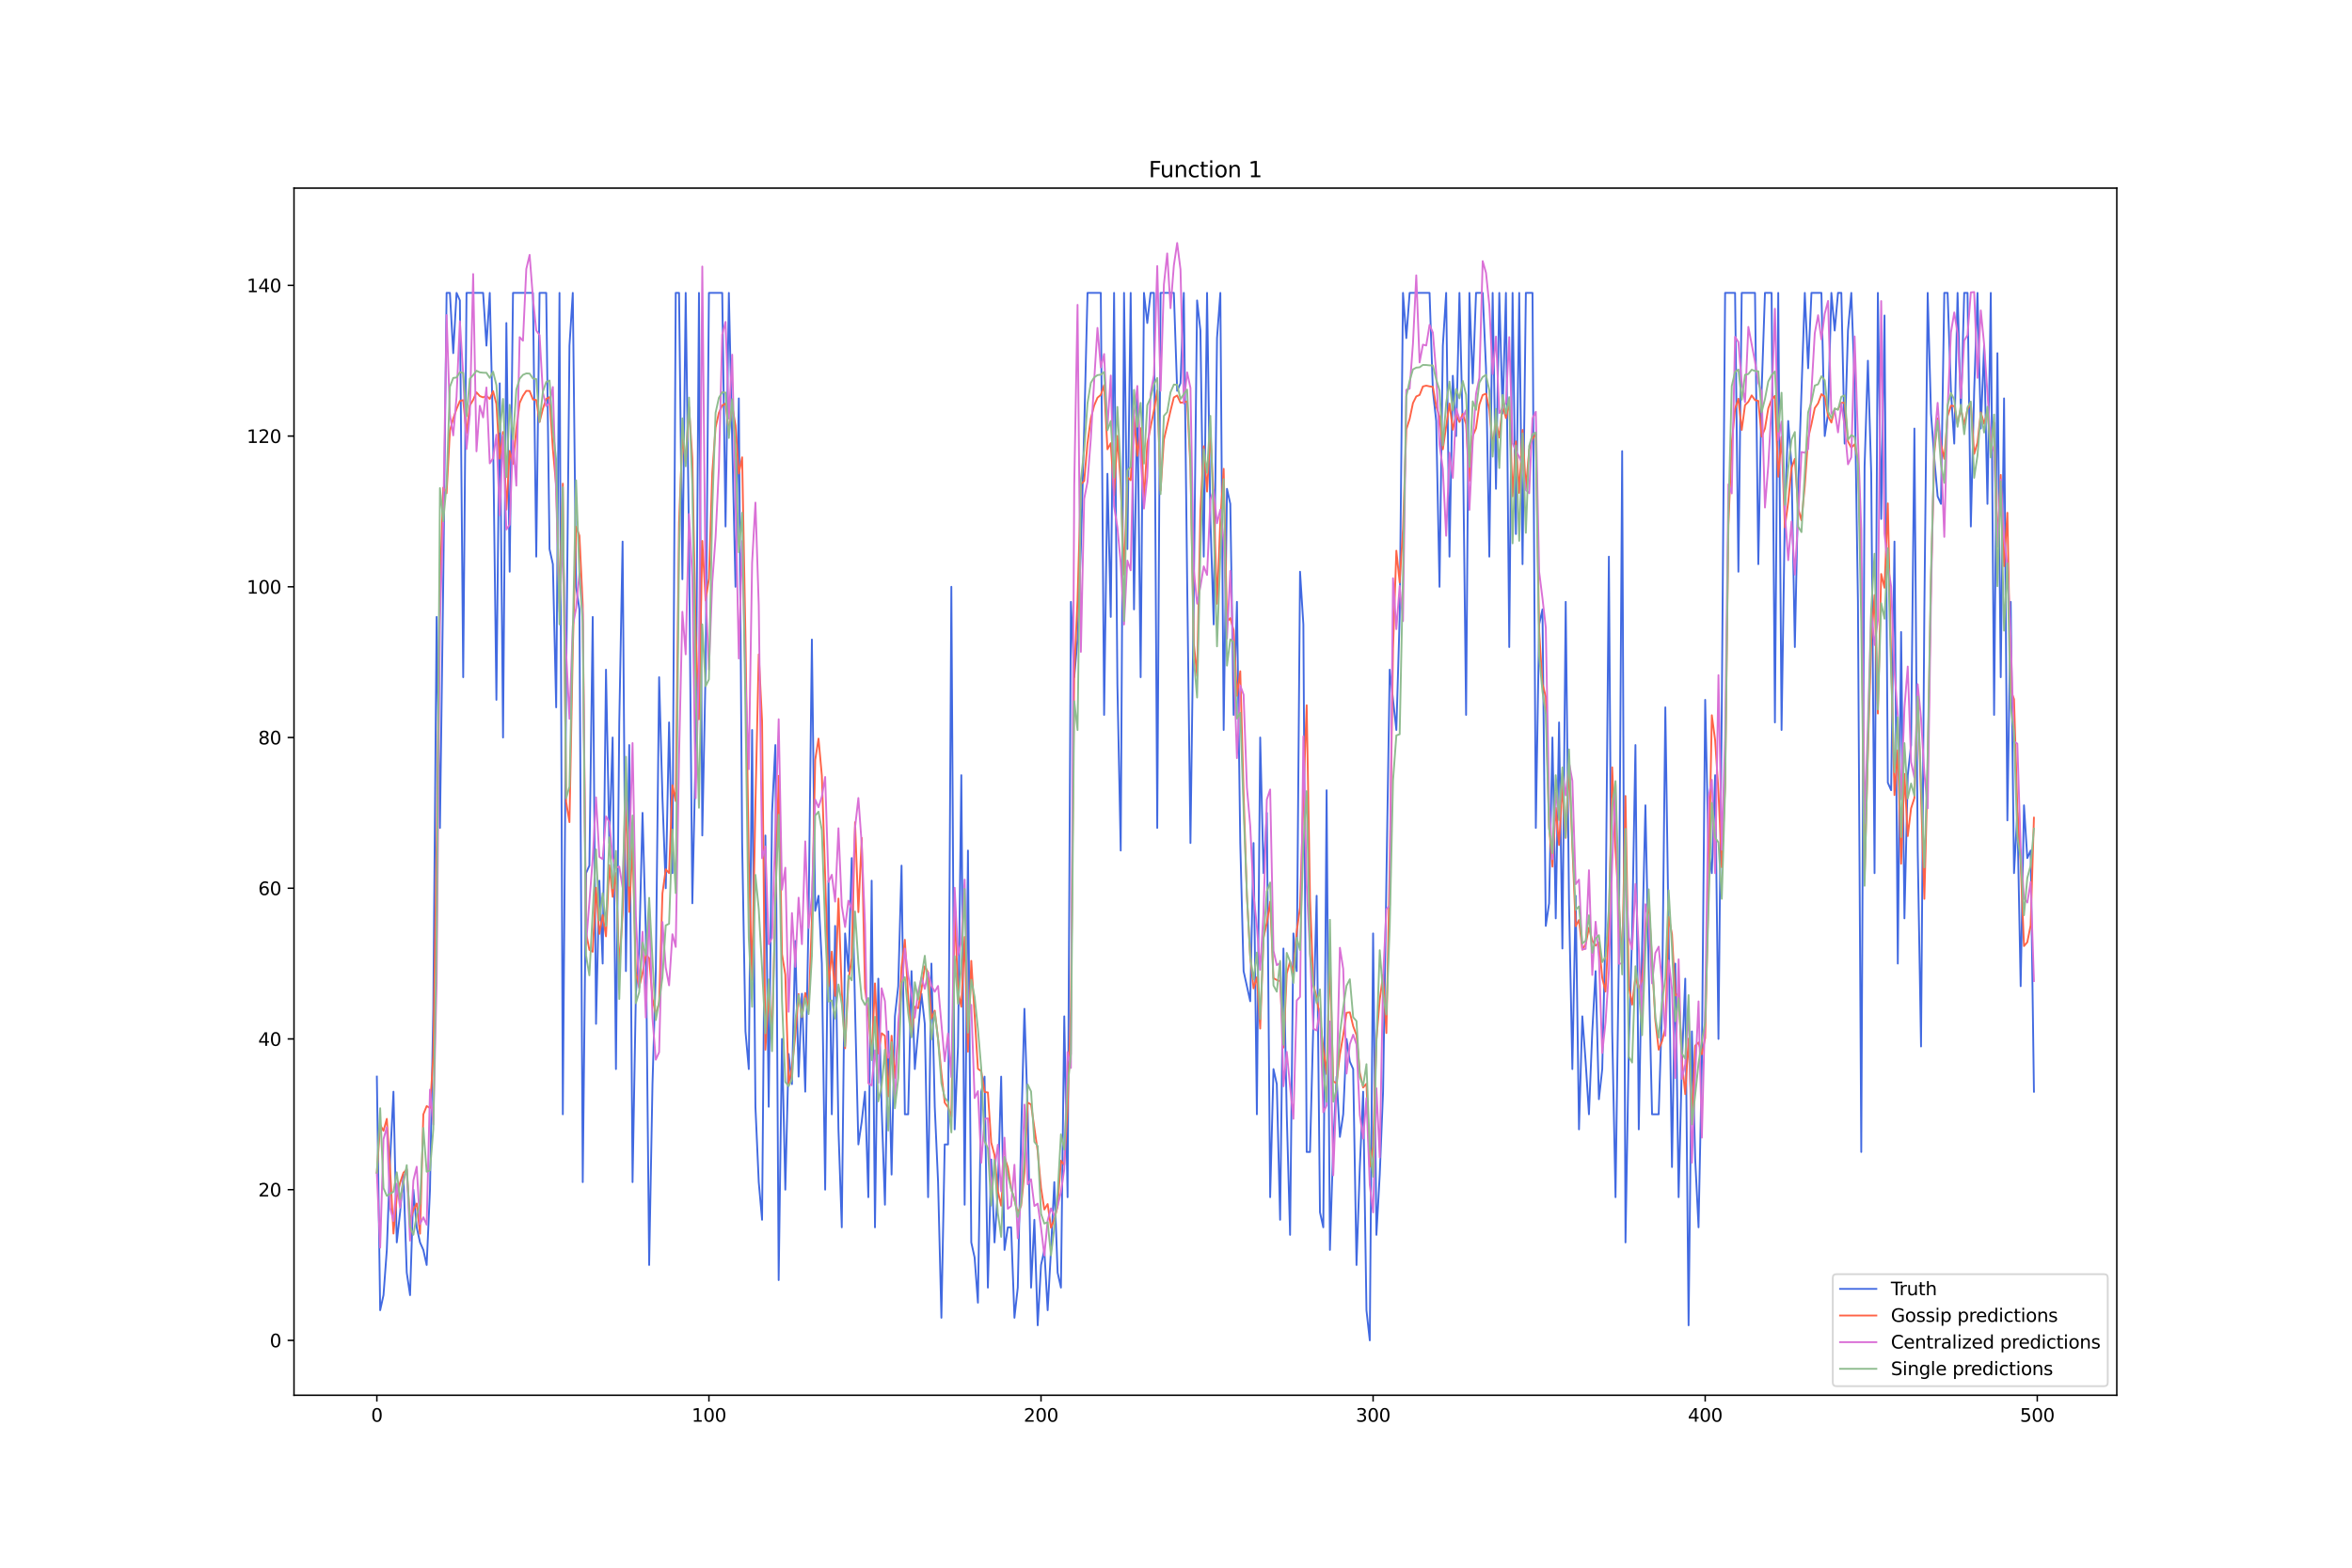 <?xml version="1.0" encoding="utf-8" standalone="no"?>
<!DOCTYPE svg PUBLIC "-//W3C//DTD SVG 1.1//EN"
  "http://www.w3.org/Graphics/SVG/1.1/DTD/svg11.dtd">
<svg xmlns:xlink="http://www.w3.org/1999/xlink" width="1296pt" height="864pt" viewBox="0 0 1296 864" xmlns="http://www.w3.org/2000/svg" version="1.1">
 <defs>
  <style type="text/css">*{stroke-linejoin: round; stroke-linecap: butt}</style>
 </defs>
 <g id="figure_1">
  <g id="patch_1">
   <path d="M 0 864 
L 1296 864 
L 1296 0 
L 0 0 
z
" style="fill: #ffffff"/>
  </g>
  <g id="axes_1">
   <g id="patch_2">
    <path d="M 162 768.96 
L 1166.4 768.96 
L 1166.4 103.68 
L 162 103.68 
z
" style="fill: #ffffff"/>
   </g>
   <g id="matplotlib.axis_1">
    <g id="xtick_1">
     <g id="line2d_1">
      <defs>
       <path id="m515d6a7f52" d="M 0 0 
L 0 3.5 
" style="stroke: #000000; stroke-width: 0.8"/>
      </defs>
      <g>
       <use xlink:href="#m515d6a7f52" x="207.655" y="768.96" style="stroke: #000000; stroke-width: 0.8"/>
      </g>
     </g>
     <g id="text_1">
      <!-- 0 -->
      <g transform="translate(204.473 783.558) scale(0.1 -0.1)">
       <defs>
        <path id="DejaVuSans-30" d="M 2034 4250 
Q 1547 4250 1301 3770 
Q 1056 3291 1056 2328 
Q 1056 1369 1301 889 
Q 1547 409 2034 409 
Q 2525 409 2770 889 
Q 3016 1369 3016 2328 
Q 3016 3291 2770 3770 
Q 2525 4250 2034 4250 
z
M 2034 4750 
Q 2819 4750 3233 4129 
Q 3647 3509 3647 2328 
Q 3647 1150 3233 529 
Q 2819 -91 2034 -91 
Q 1250 -91 836 529 
Q 422 1150 422 2328 
Q 422 3509 836 4129 
Q 1250 4750 2034 4750 
z
" transform="scale(0.016)"/>
       </defs>
       <use xlink:href="#DejaVuSans-30"/>
      </g>
     </g>
    </g>
    <g id="xtick_2">
     <g id="line2d_2">
      <g>
       <use xlink:href="#m515d6a7f52" x="390.639" y="768.96" style="stroke: #000000; stroke-width: 0.8"/>
      </g>
     </g>
     <g id="text_2">
      <!-- 100 -->
      <g transform="translate(381.095 783.558) scale(0.1 -0.1)">
       <defs>
        <path id="DejaVuSans-31" d="M 794 531 
L 1825 531 
L 1825 4091 
L 703 3866 
L 703 4441 
L 1819 4666 
L 2450 4666 
L 2450 531 
L 3481 531 
L 3481 0 
L 794 0 
L 794 531 
z
" transform="scale(0.016)"/>
       </defs>
       <use xlink:href="#DejaVuSans-31"/>
       <use xlink:href="#DejaVuSans-30" x="63.623"/>
       <use xlink:href="#DejaVuSans-30" x="127.246"/>
      </g>
     </g>
    </g>
    <g id="xtick_3">
     <g id="line2d_3">
      <g>
       <use xlink:href="#m515d6a7f52" x="573.623" y="768.96" style="stroke: #000000; stroke-width: 0.8"/>
      </g>
     </g>
     <g id="text_3">
      <!-- 200 -->
      <g transform="translate(564.079 783.558) scale(0.1 -0.1)">
       <defs>
        <path id="DejaVuSans-32" d="M 1228 531 
L 3431 531 
L 3431 0 
L 469 0 
L 469 531 
Q 828 903 1448 1529 
Q 2069 2156 2228 2338 
Q 2531 2678 2651 2914 
Q 2772 3150 2772 3378 
Q 2772 3750 2511 3984 
Q 2250 4219 1831 4219 
Q 1534 4219 1204 4116 
Q 875 4013 500 3803 
L 500 4441 
Q 881 4594 1212 4672 
Q 1544 4750 1819 4750 
Q 2544 4750 2975 4387 
Q 3406 4025 3406 3419 
Q 3406 3131 3298 2873 
Q 3191 2616 2906 2266 
Q 2828 2175 2409 1742 
Q 1991 1309 1228 531 
z
" transform="scale(0.016)"/>
       </defs>
       <use xlink:href="#DejaVuSans-32"/>
       <use xlink:href="#DejaVuSans-30" x="63.623"/>
       <use xlink:href="#DejaVuSans-30" x="127.246"/>
      </g>
     </g>
    </g>
    <g id="xtick_4">
     <g id="line2d_4">
      <g>
       <use xlink:href="#m515d6a7f52" x="756.607" y="768.96" style="stroke: #000000; stroke-width: 0.8"/>
      </g>
     </g>
     <g id="text_4">
      <!-- 300 -->
      <g transform="translate(747.063 783.558) scale(0.1 -0.1)">
       <defs>
        <path id="DejaVuSans-33" d="M 2597 2516 
Q 3050 2419 3304 2112 
Q 3559 1806 3559 1356 
Q 3559 666 3084 287 
Q 2609 -91 1734 -91 
Q 1441 -91 1130 -33 
Q 819 25 488 141 
L 488 750 
Q 750 597 1062 519 
Q 1375 441 1716 441 
Q 2309 441 2620 675 
Q 2931 909 2931 1356 
Q 2931 1769 2642 2001 
Q 2353 2234 1838 2234 
L 1294 2234 
L 1294 2753 
L 1863 2753 
Q 2328 2753 2575 2939 
Q 2822 3125 2822 3475 
Q 2822 3834 2567 4026 
Q 2313 4219 1838 4219 
Q 1578 4219 1281 4162 
Q 984 4106 628 3988 
L 628 4550 
Q 988 4650 1302 4700 
Q 1616 4750 1894 4750 
Q 2613 4750 3031 4423 
Q 3450 4097 3450 3541 
Q 3450 3153 3228 2886 
Q 3006 2619 2597 2516 
z
" transform="scale(0.016)"/>
       </defs>
       <use xlink:href="#DejaVuSans-33"/>
       <use xlink:href="#DejaVuSans-30" x="63.623"/>
       <use xlink:href="#DejaVuSans-30" x="127.246"/>
      </g>
     </g>
    </g>
    <g id="xtick_5">
     <g id="line2d_5">
      <g>
       <use xlink:href="#m515d6a7f52" x="939.591" y="768.96" style="stroke: #000000; stroke-width: 0.8"/>
      </g>
     </g>
     <g id="text_5">
      <!-- 400 -->
      <g transform="translate(930.047 783.558) scale(0.1 -0.1)">
       <defs>
        <path id="DejaVuSans-34" d="M 2419 4116 
L 825 1625 
L 2419 1625 
L 2419 4116 
z
M 2253 4666 
L 3047 4666 
L 3047 1625 
L 3713 1625 
L 3713 1100 
L 3047 1100 
L 3047 0 
L 2419 0 
L 2419 1100 
L 313 1100 
L 313 1709 
L 2253 4666 
z
" transform="scale(0.016)"/>
       </defs>
       <use xlink:href="#DejaVuSans-34"/>
       <use xlink:href="#DejaVuSans-30" x="63.623"/>
       <use xlink:href="#DejaVuSans-30" x="127.246"/>
      </g>
     </g>
    </g>
    <g id="xtick_6">
     <g id="line2d_6">
      <g>
       <use xlink:href="#m515d6a7f52" x="1122.575" y="768.96" style="stroke: #000000; stroke-width: 0.8"/>
      </g>
     </g>
     <g id="text_6">
      <!-- 500 -->
      <g transform="translate(1113.032 783.558) scale(0.1 -0.1)">
       <defs>
        <path id="DejaVuSans-35" d="M 691 4666 
L 3169 4666 
L 3169 4134 
L 1269 4134 
L 1269 2991 
Q 1406 3038 1543 3061 
Q 1681 3084 1819 3084 
Q 2600 3084 3056 2656 
Q 3513 2228 3513 1497 
Q 3513 744 3044 326 
Q 2575 -91 1722 -91 
Q 1428 -91 1123 -41 
Q 819 9 494 109 
L 494 744 
Q 775 591 1075 516 
Q 1375 441 1709 441 
Q 2250 441 2565 725 
Q 2881 1009 2881 1497 
Q 2881 1984 2565 2268 
Q 2250 2553 1709 2553 
Q 1456 2553 1204 2497 
Q 953 2441 691 2322 
L 691 4666 
z
" transform="scale(0.016)"/>
       </defs>
       <use xlink:href="#DejaVuSans-35"/>
       <use xlink:href="#DejaVuSans-30" x="63.623"/>
       <use xlink:href="#DejaVuSans-30" x="127.246"/>
      </g>
     </g>
    </g>
   </g>
   <g id="matplotlib.axis_2">
    <g id="ytick_1">
     <g id="line2d_7">
      <defs>
       <path id="m409226a9bc" d="M 0 0 
L -3.5 0 
" style="stroke: #000000; stroke-width: 0.8"/>
      </defs>
      <g>
       <use xlink:href="#m409226a9bc" x="162" y="738.72" style="stroke: #000000; stroke-width: 0.8"/>
      </g>
     </g>
     <g id="text_7">
      <!-- 0 -->
      <g transform="translate(148.637 742.519) scale(0.1 -0.1)">
       <use xlink:href="#DejaVuSans-30"/>
      </g>
     </g>
    </g>
    <g id="ytick_2">
     <g id="line2d_8">
      <g>
       <use xlink:href="#m409226a9bc" x="162" y="655.655" style="stroke: #000000; stroke-width: 0.8"/>
      </g>
     </g>
     <g id="text_8">
      <!-- 20 -->
      <g transform="translate(142.275 659.454) scale(0.1 -0.1)">
       <use xlink:href="#DejaVuSans-32"/>
       <use xlink:href="#DejaVuSans-30" x="63.623"/>
      </g>
     </g>
    </g>
    <g id="ytick_3">
     <g id="line2d_9">
      <g>
       <use xlink:href="#m409226a9bc" x="162" y="572.589" style="stroke: #000000; stroke-width: 0.8"/>
      </g>
     </g>
     <g id="text_9">
      <!-- 40 -->
      <g transform="translate(142.275 576.389) scale(0.1 -0.1)">
       <use xlink:href="#DejaVuSans-34"/>
       <use xlink:href="#DejaVuSans-30" x="63.623"/>
      </g>
     </g>
    </g>
    <g id="ytick_4">
     <g id="line2d_10">
      <g>
       <use xlink:href="#m409226a9bc" x="162" y="489.524" style="stroke: #000000; stroke-width: 0.8"/>
      </g>
     </g>
     <g id="text_10">
      <!-- 60 -->
      <g transform="translate(142.275 493.323) scale(0.1 -0.1)">
       <defs>
        <path id="DejaVuSans-36" d="M 2113 2584 
Q 1688 2584 1439 2293 
Q 1191 2003 1191 1497 
Q 1191 994 1439 701 
Q 1688 409 2113 409 
Q 2538 409 2786 701 
Q 3034 994 3034 1497 
Q 3034 2003 2786 2293 
Q 2538 2584 2113 2584 
z
M 3366 4563 
L 3366 3988 
Q 3128 4100 2886 4159 
Q 2644 4219 2406 4219 
Q 1781 4219 1451 3797 
Q 1122 3375 1075 2522 
Q 1259 2794 1537 2939 
Q 1816 3084 2150 3084 
Q 2853 3084 3261 2657 
Q 3669 2231 3669 1497 
Q 3669 778 3244 343 
Q 2819 -91 2113 -91 
Q 1303 -91 875 529 
Q 447 1150 447 2328 
Q 447 3434 972 4092 
Q 1497 4750 2381 4750 
Q 2619 4750 2861 4703 
Q 3103 4656 3366 4563 
z
" transform="scale(0.016)"/>
       </defs>
       <use xlink:href="#DejaVuSans-36"/>
       <use xlink:href="#DejaVuSans-30" x="63.623"/>
      </g>
     </g>
    </g>
    <g id="ytick_5">
     <g id="line2d_11">
      <g>
       <use xlink:href="#m409226a9bc" x="162" y="406.459" style="stroke: #000000; stroke-width: 0.8"/>
      </g>
     </g>
     <g id="text_11">
      <!-- 80 -->
      <g transform="translate(142.275 410.258) scale(0.1 -0.1)">
       <defs>
        <path id="DejaVuSans-38" d="M 2034 2216 
Q 1584 2216 1326 1975 
Q 1069 1734 1069 1313 
Q 1069 891 1326 650 
Q 1584 409 2034 409 
Q 2484 409 2743 651 
Q 3003 894 3003 1313 
Q 3003 1734 2745 1975 
Q 2488 2216 2034 2216 
z
M 1403 2484 
Q 997 2584 770 2862 
Q 544 3141 544 3541 
Q 544 4100 942 4425 
Q 1341 4750 2034 4750 
Q 2731 4750 3128 4425 
Q 3525 4100 3525 3541 
Q 3525 3141 3298 2862 
Q 3072 2584 2669 2484 
Q 3125 2378 3379 2068 
Q 3634 1759 3634 1313 
Q 3634 634 3220 271 
Q 2806 -91 2034 -91 
Q 1263 -91 848 271 
Q 434 634 434 1313 
Q 434 1759 690 2068 
Q 947 2378 1403 2484 
z
M 1172 3481 
Q 1172 3119 1398 2916 
Q 1625 2713 2034 2713 
Q 2441 2713 2670 2916 
Q 2900 3119 2900 3481 
Q 2900 3844 2670 4047 
Q 2441 4250 2034 4250 
Q 1625 4250 1398 4047 
Q 1172 3844 1172 3481 
z
" transform="scale(0.016)"/>
       </defs>
       <use xlink:href="#DejaVuSans-38"/>
       <use xlink:href="#DejaVuSans-30" x="63.623"/>
      </g>
     </g>
    </g>
    <g id="ytick_6">
     <g id="line2d_12">
      <g>
       <use xlink:href="#m409226a9bc" x="162" y="323.394" style="stroke: #000000; stroke-width: 0.8"/>
      </g>
     </g>
     <g id="text_12">
      <!-- 100 -->
      <g transform="translate(135.912 327.193) scale(0.1 -0.1)">
       <use xlink:href="#DejaVuSans-31"/>
       <use xlink:href="#DejaVuSans-30" x="63.623"/>
       <use xlink:href="#DejaVuSans-30" x="127.246"/>
      </g>
     </g>
    </g>
    <g id="ytick_7">
     <g id="line2d_13">
      <g>
       <use xlink:href="#m409226a9bc" x="162" y="240.328" style="stroke: #000000; stroke-width: 0.8"/>
      </g>
     </g>
     <g id="text_13">
      <!-- 120 -->
      <g transform="translate(135.912 244.128) scale(0.1 -0.1)">
       <use xlink:href="#DejaVuSans-31"/>
       <use xlink:href="#DejaVuSans-32" x="63.623"/>
       <use xlink:href="#DejaVuSans-30" x="127.246"/>
      </g>
     </g>
    </g>
    <g id="ytick_8">
     <g id="line2d_14">
      <g>
       <use xlink:href="#m409226a9bc" x="162" y="157.263" style="stroke: #000000; stroke-width: 0.8"/>
      </g>
     </g>
     <g id="text_14">
      <!-- 140 -->
      <g transform="translate(135.912 161.062) scale(0.1 -0.1)">
       <use xlink:href="#DejaVuSans-31"/>
       <use xlink:href="#DejaVuSans-34" x="63.623"/>
       <use xlink:href="#DejaVuSans-30" x="127.246"/>
      </g>
     </g>
    </g>
   </g>
   <g id="line2d_15">
    <path d="M 207.655 593.356 
L 209.484 722.107 
L 211.314 713.8 
L 213.144 688.881 
L 214.974 639.042 
L 216.804 601.662 
L 218.634 684.728 
L 220.463 668.115 
L 222.293 647.348 
L 224.123 701.341 
L 225.953 713.8 
L 227.783 655.655 
L 229.613 676.421 
L 231.442 684.728 
L 233.272 688.881 
L 235.102 697.187 
L 236.932 655.655 
L 238.762 555.976 
L 240.592 340.007 
L 242.422 456.298 
L 244.251 319.24 
L 246.081 161.416 
L 247.911 161.416 
L 249.741 194.643 
L 251.571 161.416 
L 253.401 165.57 
L 255.23 373.233 
L 257.06 161.416 
L 266.209 161.416 
L 268.039 190.489 
L 269.869 161.416 
L 271.699 240.328 
L 273.529 385.693 
L 275.359 211.256 
L 277.189 406.459 
L 279.018 178.029 
L 280.848 315.087 
L 282.678 161.416 
L 293.657 161.416 
L 295.487 306.781 
L 297.317 161.416 
L 300.976 161.416 
L 302.806 302.627 
L 304.636 310.934 
L 306.466 389.846 
L 308.296 161.416 
L 310.126 614.122 
L 311.956 377.386 
L 313.785 190.489 
L 315.615 161.416 
L 317.445 323.394 
L 319.275 335.853 
L 321.105 651.501 
L 322.935 481.218 
L 324.764 477.064 
L 326.594 340.007 
L 328.424 564.283 
L 330.254 485.371 
L 332.084 531.057 
L 333.914 369.08 
L 335.743 464.605 
L 337.573 406.459 
L 339.403 589.203 
L 341.233 398.152 
L 343.063 298.474 
L 344.893 535.21 
L 346.723 410.612 
L 348.552 651.501 
L 350.382 547.67 
L 352.212 522.75 
L 354.042 447.992 
L 355.872 514.444 
L 357.702 697.187 
L 359.531 597.509 
L 361.361 535.21 
L 363.191 373.233 
L 365.021 439.685 
L 366.851 489.524 
L 368.681 398.152 
L 370.51 481.218 
L 372.34 161.416 
L 374.17 161.416 
L 376 319.24 
L 377.83 161.416 
L 379.66 298.474 
L 381.489 497.831 
L 383.319 414.765 
L 385.149 161.416 
L 386.979 460.451 
L 388.809 369.08 
L 390.639 161.416 
L 397.958 161.416 
L 399.788 290.168 
L 401.618 161.416 
L 405.277 323.394 
L 407.107 219.562 
L 408.937 464.605 
L 410.767 568.436 
L 412.597 589.203 
L 414.427 402.306 
L 416.256 609.969 
L 418.086 651.501 
L 419.916 672.268 
L 421.746 460.451 
L 423.576 609.969 
L 425.406 447.992 
L 427.236 410.612 
L 429.065 705.494 
L 430.895 572.589 
L 432.725 655.655 
L 434.555 580.896 
L 436.385 597.509 
L 438.215 518.597 
L 440.044 593.356 
L 441.874 547.67 
L 443.704 601.662 
L 445.534 506.137 
L 447.364 352.467 
L 449.194 501.984 
L 451.023 493.677 
L 452.853 531.057 
L 454.683 655.655 
L 456.513 485.371 
L 458.343 614.122 
L 460.173 510.291 
L 462.003 622.429 
L 463.832 676.421 
L 465.662 514.444 
L 467.492 535.21 
L 469.322 472.911 
L 471.152 555.976 
L 472.982 630.735 
L 474.811 618.275 
L 476.641 601.662 
L 478.471 659.808 
L 480.301 485.371 
L 482.131 676.421 
L 483.961 539.363 
L 485.79 609.969 
L 487.62 663.961 
L 489.45 568.436 
L 491.28 647.348 
L 493.11 560.13 
L 494.94 543.517 
L 496.77 477.064 
L 498.599 614.122 
L 500.429 614.122 
L 502.259 535.21 
L 504.089 589.203 
L 507.749 547.67 
L 509.578 564.283 
L 511.408 659.808 
L 513.238 531.057 
L 515.068 609.969 
L 516.898 651.501 
L 518.728 726.26 
L 520.557 630.735 
L 522.387 630.735 
L 524.217 323.394 
L 526.047 622.429 
L 527.877 576.743 
L 529.707 427.225 
L 531.536 663.961 
L 533.366 468.758 
L 535.196 684.728 
L 537.026 693.034 
L 538.856 717.954 
L 540.686 601.662 
L 542.516 593.356 
L 544.345 709.647 
L 546.175 639.042 
L 548.005 684.728 
L 549.835 655.655 
L 551.665 593.356 
L 553.495 688.881 
L 555.324 676.421 
L 557.154 676.421 
L 558.984 726.26 
L 560.814 709.647 
L 562.644 626.582 
L 564.474 555.976 
L 566.303 614.122 
L 568.133 709.647 
L 569.963 672.268 
L 571.793 730.413 
L 573.623 697.187 
L 575.453 688.881 
L 577.283 722.107 
L 579.112 688.881 
L 580.942 651.501 
L 582.772 701.341 
L 584.602 709.647 
L 586.432 560.13 
L 588.262 659.808 
L 590.091 331.7 
L 591.921 373.233 
L 593.751 352.467 
L 595.581 302.627 
L 597.411 236.175 
L 599.241 161.416 
L 606.56 161.416 
L 608.39 393.999 
L 610.22 261.095 
L 612.05 340.007 
L 613.879 161.416 
L 615.709 377.386 
L 617.539 468.758 
L 619.369 161.416 
L 621.199 302.627 
L 623.029 161.416 
L 624.858 335.853 
L 626.688 215.409 
L 628.518 373.233 
L 630.348 161.416 
L 632.178 178.029 
L 634.008 161.416 
L 635.837 161.416 
L 637.667 456.298 
L 639.497 161.416 
L 646.817 161.416 
L 648.646 215.409 
L 650.476 211.256 
L 652.306 161.416 
L 654.136 319.24 
L 655.966 464.605 
L 657.796 327.547 
L 659.625 165.57 
L 661.455 182.183 
L 663.285 306.781 
L 665.115 161.416 
L 666.945 286.014 
L 668.775 344.16 
L 670.604 186.336 
L 672.434 161.416 
L 674.264 402.306 
L 676.094 269.401 
L 677.924 277.708 
L 679.754 393.999 
L 681.583 331.7 
L 683.413 464.605 
L 685.243 535.21 
L 688.903 551.823 
L 690.733 464.605 
L 692.563 614.122 
L 694.392 406.459 
L 696.222 481.218 
L 698.052 447.992 
L 699.882 659.808 
L 701.712 589.203 
L 703.542 597.509 
L 705.371 672.268 
L 707.201 522.75 
L 709.031 614.122 
L 710.861 680.574 
L 712.691 514.444 
L 714.521 535.21 
L 716.35 315.087 
L 718.18 344.16 
L 720.01 634.888 
L 721.84 634.888 
L 725.5 493.677 
L 727.33 668.115 
L 729.159 676.421 
L 730.989 435.532 
L 732.819 688.881 
L 734.649 630.735 
L 736.479 593.356 
L 738.309 626.582 
L 740.138 614.122 
L 741.968 572.589 
L 743.798 585.049 
L 745.628 589.203 
L 747.458 697.187 
L 749.288 643.195 
L 751.117 601.662 
L 752.947 722.107 
L 754.777 738.72 
L 756.607 514.444 
L 758.437 680.574 
L 760.267 647.348 
L 762.097 601.662 
L 765.756 369.08 
L 769.416 402.306 
L 771.246 340.007 
L 773.076 161.416 
L 774.905 186.336 
L 776.735 161.416 
L 787.714 161.416 
L 789.544 215.409 
L 791.374 232.022 
L 793.204 323.394 
L 795.034 190.489 
L 796.864 161.416 
L 798.693 306.781 
L 800.523 207.102 
L 802.353 240.328 
L 804.183 161.416 
L 806.013 236.175 
L 807.843 393.999 
L 809.672 161.416 
L 811.502 211.256 
L 813.332 161.416 
L 816.992 161.416 
L 818.822 202.949 
L 820.651 306.781 
L 822.481 161.416 
L 824.311 269.401 
L 826.141 161.416 
L 827.971 227.869 
L 829.801 161.416 
L 831.63 356.62 
L 833.46 161.416 
L 835.29 294.321 
L 837.12 161.416 
L 838.95 310.934 
L 840.78 161.416 
L 844.439 161.416 
L 846.269 456.298 
L 848.099 344.16 
L 849.929 335.853 
L 851.759 510.291 
L 853.589 497.831 
L 855.418 406.459 
L 857.248 506.137 
L 859.078 398.152 
L 860.908 522.75 
L 862.738 331.7 
L 864.568 497.831 
L 866.397 589.203 
L 868.227 493.677 
L 870.057 622.429 
L 871.887 560.13 
L 873.717 585.049 
L 875.547 614.122 
L 877.377 568.436 
L 879.206 535.21 
L 881.036 605.816 
L 882.866 589.203 
L 884.696 510.291 
L 886.526 306.781 
L 888.356 568.436 
L 890.185 659.808 
L 892.015 526.904 
L 893.845 248.635 
L 895.675 684.728 
L 897.505 576.743 
L 899.335 514.444 
L 901.164 410.612 
L 902.994 622.429 
L 904.824 522.75 
L 906.654 443.838 
L 908.484 535.21 
L 910.314 614.122 
L 913.973 614.122 
L 915.803 555.976 
L 917.633 389.846 
L 921.293 643.195 
L 923.123 531.057 
L 924.952 659.808 
L 926.782 585.049 
L 928.612 539.363 
L 930.442 730.413 
L 932.272 568.436 
L 934.102 639.042 
L 935.931 676.421 
L 937.761 585.049 
L 939.591 385.693 
L 941.421 468.758 
L 943.251 481.218 
L 945.081 427.225 
L 946.911 572.589 
L 948.74 389.846 
L 950.57 161.416 
L 956.06 161.416 
L 957.89 315.087 
L 959.719 161.416 
L 967.039 161.416 
L 968.869 310.934 
L 970.698 215.409 
L 972.528 161.416 
L 976.188 161.416 
L 978.018 398.152 
L 979.848 161.416 
L 981.678 402.306 
L 983.507 281.861 
L 985.337 232.022 
L 987.167 256.941 
L 988.997 356.62 
L 990.827 269.401 
L 994.486 161.416 
L 996.316 202.949 
L 998.146 161.416 
L 1003.636 161.416 
L 1005.465 240.328 
L 1007.295 227.869 
L 1009.125 161.416 
L 1010.955 182.183 
L 1012.785 161.416 
L 1014.615 161.416 
L 1016.444 244.482 
L 1018.274 182.183 
L 1020.104 161.416 
L 1021.934 211.256 
L 1023.764 331.7 
L 1025.594 634.888 
L 1027.424 256.941 
L 1029.253 198.796 
L 1031.083 261.095 
L 1032.913 481.218 
L 1034.743 161.416 
L 1036.573 286.014 
L 1038.403 173.876 
L 1040.232 431.379 
L 1042.062 435.532 
L 1043.892 298.474 
L 1045.722 531.057 
L 1047.552 348.313 
L 1049.382 506.137 
L 1051.211 427.225 
L 1053.041 410.612 
L 1054.871 236.175 
L 1056.701 468.758 
L 1058.531 576.743 
L 1060.361 335.853 
L 1062.191 161.416 
L 1064.02 227.869 
L 1065.85 252.788 
L 1067.68 273.555 
L 1069.51 277.708 
L 1071.34 161.416 
L 1073.17 161.416 
L 1074.999 215.409 
L 1076.829 244.482 
L 1078.659 161.416 
L 1080.489 227.869 
L 1082.319 161.416 
L 1084.149 161.416 
L 1085.978 290.168 
L 1087.808 215.409 
L 1089.638 161.416 
L 1091.468 236.175 
L 1093.298 190.489 
L 1095.128 277.708 
L 1096.958 161.416 
L 1098.787 393.999 
L 1100.617 194.643 
L 1102.447 373.233 
L 1104.277 219.562 
L 1106.107 452.145 
L 1107.937 331.7 
L 1109.766 481.218 
L 1111.596 447.992 
L 1113.426 543.517 
L 1115.256 443.838 
L 1117.086 472.911 
L 1118.916 468.758 
L 1120.745 601.662 
L 1120.745 601.662 
" clip-path="url(#p922eb8c8fe)" style="fill: none; stroke: #4169e1; stroke-linecap: square"/>
   </g>
   <g id="line2d_16">
    <path d="M 207.655 646.394 
L 209.484 619.977 
L 211.314 623.227 
L 213.144 616.639 
L 214.974 644.703 
L 216.804 679.86 
L 218.634 659.696 
L 220.463 651.805 
L 222.293 646.368 
L 224.123 644.51 
L 225.953 672.83 
L 227.783 666.874 
L 229.613 663.262 
L 231.442 679.935 
L 233.272 614.18 
L 235.102 609.602 
L 236.932 610.606 
L 238.762 581.936 
L 240.592 464.988 
L 242.422 322.829 
L 244.251 268.754 
L 246.081 271.845 
L 247.911 237.271 
L 249.741 230.686 
L 251.571 225.394 
L 253.401 220.971 
L 255.23 220.516 
L 257.06 238.877 
L 258.89 223.496 
L 260.72 220.372 
L 262.55 216.216 
L 264.38 218.275 
L 266.209 219.006 
L 268.039 218.171 
L 269.869 219.837 
L 271.699 215.606 
L 273.529 222.593 
L 275.359 252.769 
L 277.189 238.038 
L 279.018 280.87 
L 280.848 248.524 
L 282.678 255.692 
L 284.508 236.179 
L 286.338 222.067 
L 288.168 218.124 
L 289.997 215.428 
L 291.827 215.458 
L 293.657 220.174 
L 295.487 220.449 
L 297.317 232.547 
L 299.147 225.281 
L 300.976 219.847 
L 302.806 218.831 
L 304.636 247.425 
L 306.466 267.968 
L 308.296 332.11 
L 310.126 266.553 
L 311.956 441.989 
L 313.785 453.107 
L 315.615 358.064 
L 317.445 290.317 
L 319.275 295.214 
L 321.105 333.467 
L 322.935 514.017 
L 324.764 523.514 
L 326.594 524.548 
L 328.424 489.247 
L 330.254 514.711 
L 332.084 504.365 
L 333.914 516.061 
L 335.743 476.845 
L 337.573 494.285 
L 339.403 481.135 
L 341.233 533.462 
L 343.063 503.585 
L 344.893 440.103 
L 346.723 502.606 
L 348.552 465.212 
L 350.382 535.74 
L 352.212 543.954 
L 354.042 536.343 
L 355.872 526.26 
L 357.702 528.068 
L 359.531 550.429 
L 361.361 559.034 
L 363.191 552.757 
L 365.021 492.38 
L 366.851 479.091 
L 368.681 481.196 
L 370.51 432.777 
L 372.34 441.546 
L 374.17 287.983 
L 376 241.49 
L 377.83 254.679 
L 379.66 224.459 
L 381.489 252.529 
L 383.319 347.68 
L 385.149 396.444 
L 386.979 298.114 
L 388.809 330.942 
L 390.639 318.883 
L 392.469 260.698 
L 394.298 235.625 
L 396.128 227.492 
L 397.958 223.441 
L 399.788 222.376 
L 401.618 238.268 
L 403.448 223.63 
L 405.277 234.573 
L 407.107 260.995 
L 408.937 252.03 
L 410.767 350.79 
L 412.597 474.402 
L 414.427 540.15 
L 416.256 443.437 
L 418.086 360.632 
L 419.916 397.319 
L 421.746 578.539 
L 423.576 547.92 
L 425.406 569.078 
L 429.065 427.575 
L 430.895 525.909 
L 432.725 537.159 
L 434.555 597.52 
L 436.385 588.197 
L 438.215 570.938 
L 440.044 547.862 
L 441.874 560.604 
L 443.704 547.239 
L 445.534 557.202 
L 447.364 507.119 
L 449.194 418.798 
L 451.023 407.071 
L 452.853 427.404 
L 454.683 483.121 
L 456.513 543.611 
L 458.343 524.455 
L 460.173 548.848 
L 462.003 495.222 
L 463.832 546.495 
L 465.662 577.749 
L 467.492 540.744 
L 469.322 527.965 
L 471.152 453.169 
L 472.982 502.722 
L 474.811 461.792 
L 476.641 544.654 
L 478.471 559.387 
L 480.301 581.521 
L 482.131 541.964 
L 483.961 580.629 
L 485.79 569.438 
L 487.62 570.861 
L 489.45 604.239 
L 491.28 570.827 
L 493.11 594.045 
L 494.94 570.626 
L 496.77 533.16 
L 498.599 517.931 
L 500.429 549.877 
L 502.259 571.222 
L 504.089 554.835 
L 505.919 555.645 
L 507.749 545.28 
L 509.578 532.528 
L 511.408 535.933 
L 513.238 561.36 
L 515.068 557.007 
L 516.898 572.573 
L 518.728 591.317 
L 520.557 607.731 
L 522.387 610.255 
L 524.217 615.474 
L 526.047 500.032 
L 527.877 546.438 
L 529.707 554.865 
L 531.536 516.377 
L 533.366 579.629 
L 535.196 529.569 
L 538.856 589.053 
L 540.686 590.339 
L 542.516 601.845 
L 544.345 602.085 
L 546.175 629.67 
L 548.005 636.638 
L 549.835 656.49 
L 551.665 664.508 
L 553.495 637.683 
L 555.324 643.315 
L 557.154 654.964 
L 558.984 661.196 
L 560.814 668.476 
L 562.644 664.588 
L 564.474 646.616 
L 566.303 607.65 
L 568.133 608.708 
L 571.793 634.506 
L 573.623 654.643 
L 575.453 666.605 
L 577.283 663.574 
L 579.112 676.622 
L 580.942 672.106 
L 582.772 664.735 
L 584.602 639.661 
L 586.432 641.997 
L 588.262 610.678 
L 590.091 555.278 
L 591.921 371.731 
L 593.751 330.556 
L 595.581 266.904 
L 597.411 265.061 
L 599.241 244.152 
L 601.07 230.635 
L 602.9 223.537 
L 604.73 219.199 
L 606.56 217.633 
L 608.39 212.242 
L 610.22 247.625 
L 612.05 244.263 
L 613.879 273.012 
L 615.709 240.236 
L 617.539 266.892 
L 619.369 316.634 
L 621.199 262.975 
L 623.029 264.669 
L 624.858 229.253 
L 626.688 251.237 
L 628.518 235.977 
L 630.348 275.994 
L 632.178 244.488 
L 635.837 226.205 
L 637.667 215.141 
L 639.497 270.373 
L 641.327 242.319 
L 644.987 226.366 
L 646.817 219.04 
L 648.646 217.96 
L 650.476 221.979 
L 652.306 221.705 
L 654.136 221.222 
L 655.966 257.358 
L 657.796 354.525 
L 659.625 372.637 
L 661.455 281.259 
L 663.285 245.94 
L 665.115 270.92 
L 666.945 238.197 
L 668.775 274.76 
L 670.604 332.736 
L 672.434 286.939 
L 674.264 258.375 
L 676.094 342.739 
L 677.924 340.652 
L 679.754 347.357 
L 681.583 383.506 
L 683.413 369.949 
L 685.243 437.444 
L 687.073 493.729 
L 688.903 527.015 
L 690.733 544.701 
L 692.563 538.584 
L 694.392 566.886 
L 696.222 516.783 
L 698.052 508.645 
L 699.882 496.948 
L 701.712 539.097 
L 703.542 540.088 
L 705.371 540.727 
L 707.201 577.369 
L 709.031 536.513 
L 710.861 529.942 
L 712.691 535.996 
L 714.521 513.316 
L 716.35 500.213 
L 718.18 439.485 
L 720.01 388.691 
L 721.84 495.191 
L 723.67 542.652 
L 725.5 549.899 
L 727.33 560.919 
L 729.159 577.632 
L 730.989 591.964 
L 732.819 528.941 
L 734.649 595.966 
L 736.479 597.042 
L 738.309 581.253 
L 740.138 570.593 
L 741.968 558.173 
L 743.798 557.924 
L 745.628 565.579 
L 747.458 570.475 
L 749.288 591.204 
L 751.117 599.346 
L 752.947 597.268 
L 754.777 643.008 
L 756.607 631.709 
L 758.437 572.821 
L 760.267 550.901 
L 762.097 537.347 
L 763.926 569.349 
L 765.756 478.56 
L 767.586 357.275 
L 769.416 303.501 
L 771.246 321.067 
L 773.076 291.503 
L 774.905 236.675 
L 776.735 230.919 
L 778.565 222.159 
L 780.395 218.478 
L 782.225 217.677 
L 784.055 213 
L 785.884 212.531 
L 787.714 212.941 
L 789.544 213.229 
L 791.374 223.945 
L 793.204 229.627 
L 795.034 247.613 
L 798.693 222.396 
L 800.523 236.834 
L 802.353 228.535 
L 804.183 232.577 
L 806.013 228.1 
L 807.843 233.742 
L 809.672 264.99 
L 811.502 240.277 
L 813.332 236.036 
L 815.162 222.983 
L 816.992 217.699 
L 818.822 216.963 
L 820.651 225.76 
L 822.481 245.714 
L 824.311 232.34 
L 826.141 241.12 
L 827.971 222.966 
L 829.801 230.408 
L 831.63 221.576 
L 833.46 273.55 
L 835.29 243.256 
L 837.12 271.654 
L 838.95 236.945 
L 840.78 269.312 
L 842.61 247.956 
L 844.439 241.766 
L 846.269 239.173 
L 848.099 347.558 
L 849.929 376.937 
L 851.759 383.927 
L 853.589 455.579 
L 855.418 477.636 
L 857.248 445.201 
L 859.078 465.742 
L 860.908 433.032 
L 862.738 461.767 
L 864.568 422.17 
L 868.227 510.453 
L 870.057 507.049 
L 871.887 523.385 
L 873.717 520.446 
L 875.547 511.279 
L 877.377 518.405 
L 879.206 521.164 
L 881.036 519.445 
L 882.866 538.947 
L 884.696 546.488 
L 886.526 509.536 
L 888.356 422.913 
L 890.185 469.216 
L 892.015 498.273 
L 893.845 530.656 
L 895.675 438.685 
L 897.505 543.663 
L 899.335 553.71 
L 901.164 538.197 
L 902.994 545.065 
L 904.824 540.01 
L 906.654 514.464 
L 908.484 496.753 
L 912.144 562.546 
L 913.973 578.528 
L 915.803 573.913 
L 917.633 566.552 
L 919.463 505.283 
L 921.293 514.879 
L 923.123 548.721 
L 924.952 547.561 
L 926.782 584.949 
L 928.612 603.049 
L 930.442 572.419 
L 932.272 617.731 
L 934.102 576.255 
L 935.931 574.539 
L 937.761 581.012 
L 939.591 572.034 
L 941.421 489.939 
L 943.251 394.184 
L 945.081 407.987 
L 946.911 436.49 
L 948.74 477.934 
L 950.57 432.123 
L 952.4 289.21 
L 954.23 244.117 
L 956.06 225.274 
L 957.89 219.728 
L 959.719 236.97 
L 961.549 223.266 
L 963.379 221.443 
L 965.209 217.898 
L 967.039 220.497 
L 968.869 220.919 
L 970.698 240.634 
L 972.528 236.152 
L 974.358 225.058 
L 976.188 220.183 
L 978.018 218.181 
L 979.848 262.759 
L 981.678 240.703 
L 983.507 290.594 
L 985.337 276.676 
L 987.167 257.745 
L 988.997 252.873 
L 990.827 280.288 
L 992.657 286.8 
L 994.486 267.711 
L 996.316 241.56 
L 998.146 233.753 
L 999.976 224.911 
L 1001.806 222.303 
L 1003.636 217.236 
L 1005.465 218.558 
L 1007.295 229.353 
L 1009.125 232.904 
L 1010.955 225.387 
L 1012.785 225.531 
L 1014.615 222.01 
L 1016.444 222 
L 1018.274 243.297 
L 1020.104 246.772 
L 1021.934 244.846 
L 1023.764 253.845 
L 1025.594 315.297 
L 1027.424 483.337 
L 1029.253 414.681 
L 1031.083 352.93 
L 1032.913 327.954 
L 1034.743 393.248 
L 1036.573 316.315 
L 1038.403 323.938 
L 1040.232 277.438 
L 1042.062 363.165 
L 1043.892 438.172 
L 1045.722 413.471 
L 1047.552 476.047 
L 1049.382 426.5 
L 1051.211 460.788 
L 1053.041 445.464 
L 1054.871 439.84 
L 1056.701 381.892 
L 1060.361 495.387 
L 1062.191 423.7 
L 1064.02 320.141 
L 1065.85 249.838 
L 1067.68 230.609 
L 1069.51 244.852 
L 1071.34 252.889 
L 1073.17 229.372 
L 1074.999 223.607 
L 1076.829 223.77 
L 1078.659 233.595 
L 1080.489 225.144 
L 1082.319 234.157 
L 1084.149 225.471 
L 1085.978 222.399 
L 1087.808 250.146 
L 1089.638 243.963 
L 1091.468 227.317 
L 1093.298 233.567 
L 1095.128 226.634 
L 1096.958 245.292 
L 1098.787 232.958 
L 1100.617 300.557 
L 1102.447 261.743 
L 1104.277 312.041 
L 1106.107 282.612 
L 1107.937 380.367 
L 1109.766 385.357 
L 1111.596 444.875 
L 1113.426 475.504 
L 1115.256 521.42 
L 1117.086 519.264 
L 1118.916 510.045 
L 1120.745 450.66 
L 1120.745 450.66 
" clip-path="url(#p922eb8c8fe)" style="fill: none; stroke: #ff6347; stroke-linecap: square"/>
   </g>
   <g id="line2d_17">
    <path d="M 207.655 646.591 
L 209.484 687.606 
L 211.314 627.862 
L 213.144 621.258 
L 214.974 665.722 
L 216.804 672.948 
L 218.634 652.463 
L 220.463 665.554 
L 222.293 650.067 
L 224.123 644.267 
L 225.953 683.762 
L 227.783 650.602 
L 229.613 642.991 
L 231.442 674.66 
L 233.272 670.874 
L 235.102 674.974 
L 236.932 600.515 
L 238.762 619.792 
L 240.592 541.603 
L 242.422 342.661 
L 244.251 284.773 
L 246.081 173.684 
L 247.911 228.46 
L 249.741 239.956 
L 251.571 218.616 
L 253.401 177.042 
L 255.23 206.55 
L 257.06 247.49 
L 258.89 228.419 
L 260.72 151.027 
L 262.55 248.743 
L 264.38 223.646 
L 266.209 230.055 
L 268.039 213.56 
L 269.869 255.356 
L 271.699 252.546 
L 273.529 239.606 
L 275.359 283.984 
L 277.189 239.918 
L 279.018 291.828 
L 280.848 289.223 
L 282.678 242.47 
L 284.508 267.647 
L 286.338 185.824 
L 288.168 187.772 
L 289.997 148.248 
L 291.827 140.457 
L 293.657 164.263 
L 295.487 182.167 
L 297.317 184.656 
L 299.147 216.445 
L 300.976 223.769 
L 302.806 222.27 
L 304.636 213.296 
L 306.466 272.175 
L 308.296 337.126 
L 310.126 298.022 
L 311.956 359.514 
L 313.785 396.166 
L 315.615 344.961 
L 317.445 335.278 
L 319.275 316.086 
L 321.105 338.795 
L 322.935 520.699 
L 326.594 473.329 
L 328.424 439.432 
L 330.254 472.254 
L 332.084 473.478 
L 333.914 449.918 
L 335.743 453.066 
L 337.573 473.008 
L 339.403 478.198 
L 341.233 477.578 
L 343.063 489.122 
L 344.893 432.906 
L 346.723 472.644 
L 348.552 409.52 
L 350.382 504.898 
L 352.212 544.482 
L 354.042 513.501 
L 355.872 560.859 
L 357.702 499.027 
L 359.531 561.227 
L 361.361 584.038 
L 363.191 579.943 
L 365.021 508.151 
L 366.851 533.259 
L 368.681 543.059 
L 370.51 514.866 
L 372.34 521.874 
L 374.17 416.418 
L 376 337.187 
L 377.83 360.646 
L 379.66 283.301 
L 381.489 318.15 
L 383.319 439.942 
L 385.149 365.544 
L 386.979 146.884 
L 388.809 325.605 
L 390.639 369.031 
L 392.469 321.003 
L 394.298 296.055 
L 396.128 257.868 
L 397.958 184.417 
L 399.788 177.383 
L 401.618 230.707 
L 403.448 195.469 
L 405.277 275.698 
L 407.107 362.924 
L 408.937 298.171 
L 410.767 374.26 
L 412.597 423.956 
L 414.427 310.202 
L 416.256 276.999 
L 418.086 333.556 
L 419.916 473.003 
L 421.746 466.525 
L 423.576 520.412 
L 425.406 516.976 
L 429.065 396.377 
L 430.895 490.316 
L 432.725 478.207 
L 434.555 557.631 
L 436.385 503.211 
L 438.215 532.87 
L 440.044 494.725 
L 441.874 520.35 
L 443.704 463.699 
L 445.534 511.423 
L 447.364 494.168 
L 449.194 440.645 
L 451.023 444.916 
L 452.853 438.995 
L 454.683 428.207 
L 456.513 486.078 
L 458.343 482.112 
L 460.173 496.896 
L 462.003 456.472 
L 463.832 499.258 
L 465.662 510.911 
L 467.492 496.368 
L 469.322 501.422 
L 471.152 456.081 
L 472.982 439.8 
L 474.811 465.076 
L 476.641 509.793 
L 478.471 597.026 
L 480.301 598.227 
L 482.131 578.835 
L 483.961 596.75 
L 485.79 544.675 
L 487.62 551.763 
L 489.45 583.005 
L 491.28 578.862 
L 493.11 608.039 
L 494.94 563.47 
L 496.77 546.473 
L 498.599 522.763 
L 500.429 537.619 
L 502.259 547.704 
L 504.089 560.863 
L 505.919 546.771 
L 507.749 538.695 
L 509.578 544.99 
L 511.408 535.883 
L 513.238 543.202 
L 515.068 546.59 
L 516.898 543.378 
L 520.557 584.891 
L 522.387 569.563 
L 524.217 593.629 
L 526.047 489.28 
L 527.877 526.282 
L 529.707 518.786 
L 531.536 484.766 
L 533.366 557.716 
L 535.196 553.792 
L 537.026 605.191 
L 538.856 601.334 
L 540.686 640.855 
L 542.516 616.656 
L 544.345 616.331 
L 546.175 655.521 
L 548.005 644.608 
L 549.835 630.895 
L 551.665 656.606 
L 553.495 627.009 
L 555.324 666.202 
L 557.154 664.647 
L 558.984 641.937 
L 560.814 682.471 
L 562.644 659.573 
L 564.474 608.784 
L 566.303 652.713 
L 568.133 649.944 
L 569.963 664.682 
L 571.793 663.34 
L 573.623 676.577 
L 575.453 691.962 
L 577.283 672.592 
L 579.112 665.976 
L 580.942 670.122 
L 582.772 664.566 
L 584.602 656.989 
L 586.432 644.338 
L 588.262 579.807 
L 590.091 588.579 
L 591.921 267.709 
L 593.751 168.008 
L 595.581 359.257 
L 597.411 274.921 
L 599.241 265.499 
L 601.07 241.732 
L 602.9 209.974 
L 604.73 180.715 
L 606.56 202.498 
L 608.39 195.092 
L 610.22 235.767 
L 612.05 206.962 
L 613.879 279.055 
L 615.709 290.671 
L 617.539 310.265 
L 619.369 344.206 
L 621.199 308.94 
L 623.029 314.318 
L 624.858 229.226 
L 626.688 212.72 
L 628.518 252.082 
L 630.348 280.291 
L 632.178 262.537 
L 634.008 217.017 
L 635.837 206.657 
L 637.667 146.632 
L 639.497 215.418 
L 641.327 156.888 
L 643.157 139.669 
L 644.987 169.876 
L 646.817 146.307 
L 648.646 133.92 
L 650.476 148.522 
L 652.306 222.408 
L 654.136 205.201 
L 655.966 213.793 
L 657.796 313.898 
L 659.625 332.701 
L 661.455 323.239 
L 663.285 312.12 
L 665.115 316.888 
L 666.945 275.303 
L 668.775 270.109 
L 670.604 288.363 
L 672.434 280.853 
L 674.264 297.911 
L 676.094 351.951 
L 677.924 314.645 
L 679.754 362.076 
L 681.583 417.844 
L 683.413 377.794 
L 685.243 382.867 
L 687.073 434.039 
L 688.903 455.259 
L 690.733 493.29 
L 692.563 510.504 
L 694.392 534.472 
L 696.222 502.926 
L 698.052 440.598 
L 699.882 435.102 
L 701.712 523.998 
L 703.542 531.933 
L 705.371 530.785 
L 707.201 598.685 
L 709.031 579.705 
L 710.861 598.935 
L 712.691 616.6 
L 714.521 551.396 
L 716.35 549.417 
L 718.18 405.823 
L 720.01 487.881 
L 721.84 524.57 
L 723.67 566.976 
L 725.5 567.925 
L 727.33 556.012 
L 729.159 613.016 
L 730.989 609.255 
L 732.819 562.931 
L 734.649 647.741 
L 736.479 598.525 
L 738.309 522.342 
L 740.138 533.975 
L 741.968 591.688 
L 743.798 575.443 
L 745.628 570.24 
L 747.458 575.598 
L 749.288 614.517 
L 751.117 627.544 
L 752.947 605.178 
L 754.777 653.087 
L 756.607 668.215 
L 758.437 599.761 
L 760.267 637.911 
L 762.097 538.963 
L 763.926 501.145 
L 765.756 499.031 
L 767.586 318.688 
L 769.416 346.724 
L 771.246 322.869 
L 773.076 342.305 
L 774.905 214.879 
L 776.735 214.183 
L 778.565 189.389 
L 780.395 151.746 
L 782.225 199.744 
L 784.055 189.941 
L 785.884 190.417 
L 787.714 179.044 
L 789.544 183.332 
L 791.374 205.512 
L 793.204 244.891 
L 795.034 258.447 
L 796.864 295.284 
L 798.693 249.511 
L 800.523 263.364 
L 802.353 225.205 
L 804.183 230.993 
L 806.013 230.143 
L 807.843 226.02 
L 809.672 281.031 
L 811.502 243.43 
L 813.332 217.013 
L 815.162 208.294 
L 816.992 143.915 
L 818.822 150.348 
L 820.651 168.356 
L 822.481 206.127 
L 824.311 185.492 
L 826.141 227.654 
L 827.971 225.084 
L 829.801 221.98 
L 831.63 185.79 
L 833.46 244.198 
L 835.29 248.602 
L 837.12 251.71 
L 838.95 256.025 
L 840.78 270.011 
L 842.61 271.837 
L 844.439 230.544 
L 846.269 226.954 
L 848.099 315.091 
L 849.929 329.707 
L 851.759 345.839 
L 853.589 442.048 
L 855.418 473.533 
L 857.248 436.939 
L 859.078 450.291 
L 860.908 426.29 
L 862.738 438.303 
L 864.568 420.292 
L 866.397 430.325 
L 868.227 487.321 
L 870.057 484.809 
L 871.887 523.318 
L 873.717 522.938 
L 875.547 479.598 
L 877.377 537.339 
L 879.206 507.992 
L 881.036 527.658 
L 882.866 580.35 
L 884.696 563.304 
L 886.526 535.186 
L 888.356 475.843 
L 890.185 432.431 
L 892.015 531.153 
L 893.845 530.982 
L 895.675 478.497 
L 897.505 516.574 
L 899.335 523.17 
L 901.164 487.164 
L 902.994 522.302 
L 904.824 562.949 
L 906.654 498.316 
L 908.484 506.507 
L 910.314 541.985 
L 912.144 525.192 
L 913.973 521.72 
L 915.803 541.842 
L 917.633 570.862 
L 919.463 529.355 
L 921.293 545.367 
L 923.123 594.1 
L 924.952 528.704 
L 926.782 594.601 
L 928.612 586.493 
L 930.442 554.581 
L 932.272 640.793 
L 934.102 592.02 
L 935.931 551.897 
L 937.761 626.997 
L 939.591 554.547 
L 941.421 439.287 
L 943.251 429.786 
L 945.081 481.239 
L 946.911 372.09 
L 948.74 468.349 
L 950.57 406.693 
L 952.4 266.908 
L 954.23 271.932 
L 956.06 185.629 
L 957.89 188.535 
L 959.719 210.951 
L 961.549 221.643 
L 963.379 180.16 
L 967.039 199.314 
L 968.869 211.075 
L 970.698 215.924 
L 972.528 279.707 
L 974.358 256.613 
L 976.188 223.247 
L 978.018 170.144 
L 979.848 242.574 
L 981.678 232.354 
L 983.507 282.638 
L 985.337 308.745 
L 987.167 287.407 
L 988.997 316.706 
L 990.827 285.242 
L 992.657 249.107 
L 994.486 249.535 
L 996.316 247.527 
L 999.976 183.663 
L 1001.806 173.73 
L 1003.636 187.047 
L 1005.465 172.917 
L 1007.295 165.835 
L 1009.125 228.011 
L 1010.955 226.234 
L 1012.785 238.299 
L 1014.615 222.504 
L 1016.444 235.183 
L 1018.274 255.898 
L 1020.104 252.032 
L 1021.934 185.436 
L 1023.764 241.467 
L 1025.594 291.852 
L 1027.424 453.664 
L 1029.253 398.952 
L 1031.083 337.131 
L 1032.913 355.488 
L 1034.743 341.896 
L 1036.573 165.92 
L 1038.403 294.02 
L 1040.232 311.405 
L 1042.062 323.228 
L 1043.892 369.581 
L 1045.722 394.542 
L 1047.552 440.476 
L 1049.382 390.17 
L 1051.211 367.344 
L 1053.041 419.974 
L 1054.871 428.603 
L 1056.701 377.078 
L 1058.531 395.753 
L 1060.361 426.254 
L 1062.191 445.502 
L 1064.02 329.331 
L 1065.85 242.336 
L 1067.68 222.016 
L 1069.51 248.067 
L 1071.34 295.882 
L 1073.17 225.56 
L 1074.999 183.308 
L 1076.829 172.189 
L 1078.659 183.791 
L 1080.489 219.353 
L 1082.319 187.699 
L 1084.149 184.681 
L 1085.978 161.16 
L 1087.808 160.958 
L 1089.638 208.286 
L 1091.468 171.09 
L 1093.298 189.704 
L 1096.958 243.796 
L 1098.787 249.039 
L 1100.617 301.278 
L 1102.447 264.298 
L 1104.277 296.825 
L 1106.107 311.919 
L 1107.937 351.084 
L 1109.766 408.683 
L 1111.596 409.851 
L 1113.426 467.024 
L 1115.256 495.164 
L 1117.086 497.41 
L 1118.916 486.151 
L 1120.745 540.693 
L 1120.745 540.693 
" clip-path="url(#p922eb8c8fe)" style="fill: none; stroke: #da70d6; stroke-linecap: square"/>
   </g>
   <g id="line2d_18">
    <path d="M 207.655 646.279 
L 209.484 610.785 
L 211.314 654.806 
L 213.144 659.062 
L 216.804 656.791 
L 218.634 646.103 
L 220.463 660.843 
L 222.293 652.092 
L 224.123 642.149 
L 225.953 676.046 
L 227.783 680.536 
L 229.613 669.76 
L 231.442 663.4 
L 233.272 621.667 
L 235.102 645.787 
L 236.932 644.996 
L 238.762 622.268 
L 240.592 515.796 
L 242.422 268.988 
L 244.251 287.29 
L 246.081 266.788 
L 247.911 213.147 
L 249.741 208.297 
L 251.571 208.052 
L 253.401 205.115 
L 255.23 205.528 
L 257.06 229.437 
L 258.89 208.687 
L 260.72 206.736 
L 262.55 204.317 
L 264.38 205.227 
L 266.209 205.417 
L 268.039 205.452 
L 269.869 208.27 
L 271.699 204.853 
L 273.529 212.213 
L 275.359 238.021 
L 277.189 219.856 
L 279.018 262.919 
L 280.848 223.106 
L 282.678 242.038 
L 284.508 214.749 
L 286.338 208.734 
L 288.168 206.589 
L 289.997 205.797 
L 291.827 205.891 
L 293.657 208.612 
L 295.487 208.875 
L 297.317 232.414 
L 299.147 215.842 
L 300.976 210.51 
L 302.806 209.71 
L 304.636 236.733 
L 306.466 253.548 
L 308.296 344.138 
L 310.126 268.593 
L 311.956 439.925 
L 313.785 433.57 
L 317.445 264.743 
L 319.275 315.911 
L 321.105 343.504 
L 322.935 526.58 
L 324.764 537.543 
L 328.424 468.13 
L 330.254 507.203 
L 332.084 492.253 
L 333.914 510.264 
L 335.743 461.52 
L 337.573 489.533 
L 339.403 468.959 
L 341.233 550.588 
L 343.063 493.172 
L 344.893 417.048 
L 346.723 488.186 
L 348.552 449.462 
L 350.382 552.879 
L 352.212 546.821 
L 354.042 519.481 
L 355.872 526.477 
L 357.702 494.815 
L 361.361 562.24 
L 363.191 552.002 
L 365.021 538.697 
L 366.851 510.009 
L 368.681 509.114 
L 370.51 457.217 
L 372.34 492.241 
L 374.17 303.432 
L 376 230.566 
L 377.83 256.997 
L 379.66 219.103 
L 381.489 267.425 
L 383.319 380.153 
L 385.149 445.187 
L 386.979 344.127 
L 388.809 378.19 
L 390.639 374.426 
L 392.469 280.851 
L 394.298 227.525 
L 396.128 219.211 
L 397.958 216.193 
L 399.788 216.351 
L 401.618 241.396 
L 403.448 219.977 
L 405.277 246.376 
L 407.107 304.387 
L 408.937 282.59 
L 410.767 391.651 
L 412.597 516.953 
L 414.427 554.9 
L 416.256 482.169 
L 418.086 500.991 
L 419.916 533.859 
L 421.746 569.414 
L 423.576 539.748 
L 425.406 579.357 
L 427.236 495.274 
L 429.065 449.04 
L 430.895 551.335 
L 432.725 596.287 
L 434.555 598.618 
L 436.385 594.872 
L 438.215 562.362 
L 440.044 548.442 
L 441.874 560.412 
L 443.704 550.107 
L 445.534 558.883 
L 447.364 526.959 
L 449.194 449.507 
L 451.023 447.339 
L 452.853 457.569 
L 454.683 511.351 
L 456.513 551.973 
L 458.343 551.361 
L 460.173 561.377 
L 462.003 542.554 
L 463.832 553.232 
L 465.662 576.553 
L 467.492 537.696 
L 469.322 540.291 
L 471.152 502.352 
L 472.982 530.894 
L 474.811 550.407 
L 476.641 553.851 
L 478.471 550.024 
L 480.301 584.235 
L 482.131 560.348 
L 483.961 607.039 
L 485.79 598.763 
L 487.62 578.53 
L 489.45 623.079 
L 491.28 574.404 
L 493.11 610.82 
L 494.94 594.165 
L 496.77 541.967 
L 498.599 538.571 
L 500.429 558.201 
L 502.259 571.701 
L 504.089 541.336 
L 505.919 550.842 
L 507.749 538.176 
L 509.578 526.74 
L 511.408 544.67 
L 513.238 572.841 
L 515.068 557.877 
L 516.898 573.016 
L 518.728 597.011 
L 520.557 604.874 
L 522.387 607.377 
L 524.217 624.12 
L 526.047 526.919 
L 527.877 553.176 
L 529.707 531.692 
L 531.536 489.943 
L 533.366 569.117 
L 535.196 539.97 
L 537.026 549.409 
L 538.856 567.071 
L 540.686 588.677 
L 542.516 628.956 
L 544.345 632.883 
L 546.175 664.422 
L 548.005 639.236 
L 549.835 668.529 
L 551.665 681.677 
L 553.495 637.671 
L 555.324 647.873 
L 557.154 655.277 
L 558.984 660.737 
L 560.814 670.68 
L 562.644 663.166 
L 564.474 639.328 
L 566.303 597.711 
L 568.133 601.53 
L 569.963 629.286 
L 571.793 631.649 
L 573.623 668.913 
L 575.453 674.345 
L 577.283 673.576 
L 579.112 691.888 
L 580.942 676.558 
L 582.772 657.919 
L 584.602 625.171 
L 586.432 633.566 
L 588.262 599.505 
L 590.091 580.659 
L 591.921 386.486 
L 593.751 402.362 
L 595.581 264.495 
L 597.411 248.043 
L 599.241 222.247 
L 601.07 210.99 
L 602.9 208.019 
L 604.73 206.738 
L 606.56 206.49 
L 608.39 204.981 
L 610.22 237.121 
L 612.05 232.048 
L 613.879 263.164 
L 615.709 224.255 
L 617.539 259.213 
L 619.369 342.287 
L 621.199 259.222 
L 623.029 257.261 
L 624.858 214.845 
L 626.688 235.216 
L 628.518 222.032 
L 630.348 255.51 
L 632.178 223.293 
L 634.008 219.189 
L 635.837 211.758 
L 637.667 208.318 
L 639.497 272.344 
L 641.327 229.213 
L 643.157 227.081 
L 644.987 216.163 
L 646.817 211.952 
L 648.646 212.051 
L 650.476 219.94 
L 652.306 217.138 
L 654.136 214.699 
L 655.966 254.504 
L 657.796 362.574 
L 659.625 384.435 
L 661.455 303.225 
L 663.285 247.608 
L 665.115 260.577 
L 666.945 229.191 
L 668.775 289.315 
L 670.604 356.231 
L 672.434 305.713 
L 674.264 264.059 
L 676.094 366.845 
L 677.924 352.381 
L 679.754 353.932 
L 681.583 396.006 
L 683.413 392.849 
L 685.243 446.013 
L 687.073 493.246 
L 688.903 527.306 
L 690.733 539.76 
L 692.563 524.981 
L 694.392 561.629 
L 696.222 518.149 
L 698.052 491.239 
L 699.882 486.376 
L 701.712 543.117 
L 703.542 546.53 
L 705.371 529.582 
L 707.201 575.799 
L 709.031 525.159 
L 710.861 529.919 
L 712.691 541.723 
L 714.521 516.82 
L 716.35 523.546 
L 718.18 465.024 
L 720.01 436.001 
L 721.84 525.527 
L 723.67 542.972 
L 725.5 552.776 
L 727.33 545.274 
L 729.159 590.677 
L 730.989 607.27 
L 732.819 506.898 
L 734.649 607.177 
L 736.479 600.473 
L 738.309 569.804 
L 740.138 555.274 
L 741.968 543.261 
L 743.798 539.692 
L 745.628 560.623 
L 747.458 562.735 
L 749.288 593.631 
L 751.117 598.494 
L 752.947 586.498 
L 754.777 632.485 
L 756.607 648.535 
L 758.437 575.187 
L 760.267 523.708 
L 762.097 547.452 
L 763.926 559.102 
L 765.756 511.265 
L 767.586 430.111 
L 769.416 405.316 
L 771.246 404.681 
L 773.076 316.457 
L 774.905 218.457 
L 776.735 209.905 
L 778.565 203.583 
L 780.395 202.613 
L 782.225 202.421 
L 784.055 201.114 
L 785.884 201.169 
L 787.714 201.367 
L 789.544 201.423 
L 791.374 209.09 
L 793.204 215.092 
L 795.034 245.492 
L 796.864 222.206 
L 798.693 210.325 
L 800.523 226.193 
L 802.353 214.369 
L 804.183 219.545 
L 806.013 209.944 
L 807.843 217.511 
L 809.672 257.364 
L 811.502 221.184 
L 813.332 225.897 
L 815.162 210.864 
L 816.992 207.778 
L 818.822 206.596 
L 820.651 215.172 
L 822.481 251.65 
L 824.311 225.324 
L 826.141 257.943 
L 827.971 217.651 
L 829.801 227.954 
L 831.63 218.855 
L 833.46 299.461 
L 835.29 245.596 
L 837.12 298.065 
L 838.95 238.869 
L 840.78 293.657 
L 842.61 245.817 
L 844.439 239.33 
L 846.269 238.359 
L 848.099 361.465 
L 849.929 381.165 
L 851.759 393.563 
L 853.589 456.574 
L 855.418 470.248 
L 857.248 427.251 
L 859.078 451.921 
L 860.908 422.945 
L 862.738 461.614 
L 864.568 413.004 
L 866.397 463.789 
L 868.227 501.461 
L 870.057 499.555 
L 871.887 520.001 
L 873.717 518.444 
L 875.547 504.434 
L 877.377 525.121 
L 879.206 517.23 
L 881.036 515.395 
L 882.866 530.252 
L 884.696 527.352 
L 886.526 500.975 
L 888.356 443.985 
L 890.185 430.495 
L 892.015 493.35 
L 893.845 537.042 
L 895.675 456.797 
L 897.505 582.356 
L 899.335 585.6 
L 901.164 532.536 
L 902.994 545.078 
L 904.824 570.555 
L 906.654 523.951 
L 908.484 490.117 
L 910.314 528.026 
L 912.144 560.926 
L 913.973 571.884 
L 915.803 552.819 
L 917.633 539.078 
L 919.463 490.672 
L 921.293 522.397 
L 923.123 562.857 
L 924.952 550.118 
L 926.782 580.666 
L 928.612 583.405 
L 930.442 548.432 
L 932.272 619.686 
L 934.102 603.344 
L 935.931 585.957 
L 937.761 574.014 
L 939.591 563.368 
L 941.421 500.258 
L 943.251 442.472 
L 945.081 461.579 
L 946.911 464.322 
L 948.74 495.362 
L 950.57 434.848 
L 952.4 282.864 
L 954.23 212.746 
L 956.06 204.979 
L 957.89 203.653 
L 959.719 220.275 
L 961.549 206.555 
L 963.379 206.123 
L 965.209 203.763 
L 967.039 204.453 
L 968.869 204.624 
L 970.698 227.177 
L 972.528 219.898 
L 974.358 210.227 
L 976.188 206.737 
L 978.018 204.719 
L 979.848 237.848 
L 981.678 216.45 
L 983.507 278.21 
L 985.337 258.137 
L 987.167 242.212 
L 988.997 238.092 
L 990.827 290.253 
L 992.657 293.262 
L 996.316 227.27 
L 998.146 221.432 
L 999.976 212.488 
L 1001.806 211.792 
L 1003.636 207.36 
L 1005.465 209.566 
L 1007.295 226.916 
L 1009.125 230.378 
L 1010.955 225.064 
L 1012.785 225.902 
L 1014.615 218.667 
L 1016.444 217.885 
L 1018.274 242.353 
L 1020.104 239.812 
L 1021.934 240.833 
L 1023.764 255.497 
L 1025.594 342.651 
L 1027.424 488.175 
L 1031.083 335.564 
L 1032.913 305.182 
L 1034.743 390.969 
L 1036.573 332.431 
L 1038.403 340.992 
L 1040.232 302.137 
L 1042.062 371.312 
L 1043.892 425.578 
L 1045.722 395.275 
L 1047.552 461.337 
L 1049.382 409.55 
L 1051.211 440.012 
L 1053.041 431.829 
L 1054.871 438.48 
L 1056.701 383.9 
L 1060.361 478.027 
L 1062.191 416.089 
L 1064.02 316.322 
L 1065.85 246.684 
L 1067.68 231.76 
L 1069.51 255.791 
L 1071.34 266.094 
L 1073.17 223.391 
L 1074.999 216.623 
L 1076.829 220.176 
L 1078.659 235.214 
L 1080.489 223.039 
L 1082.319 239.339 
L 1084.149 224.494 
L 1085.978 221.319 
L 1087.808 263.329 
L 1089.638 251.058 
L 1091.468 227.603 
L 1093.298 238.387 
L 1095.128 224.143 
L 1096.958 252.145 
L 1098.787 228.459 
L 1100.617 323.081 
L 1102.447 265.236 
L 1104.277 347.579 
L 1106.107 310.475 
L 1107.937 390.259 
L 1109.766 403.333 
L 1111.596 461.298 
L 1113.426 472.644 
L 1115.256 504.415 
L 1117.086 483.879 
L 1118.916 477.024 
L 1120.745 456.689 
L 1120.745 456.689 
" clip-path="url(#p922eb8c8fe)" style="fill: none; stroke: #8fbc8f; stroke-linecap: square"/>
   </g>
   <g id="patch_3">
    <path d="M 162 768.96 
L 162 103.68 
" style="fill: none; stroke: #000000; stroke-width: 0.8; stroke-linejoin: miter; stroke-linecap: square"/>
   </g>
   <g id="patch_4">
    <path d="M 1166.4 768.96 
L 1166.4 103.68 
" style="fill: none; stroke: #000000; stroke-width: 0.8; stroke-linejoin: miter; stroke-linecap: square"/>
   </g>
   <g id="patch_5">
    <path d="M 162 768.96 
L 1166.4 768.96 
" style="fill: none; stroke: #000000; stroke-width: 0.8; stroke-linejoin: miter; stroke-linecap: square"/>
   </g>
   <g id="patch_6">
    <path d="M 162 103.68 
L 1166.4 103.68 
" style="fill: none; stroke: #000000; stroke-width: 0.8; stroke-linejoin: miter; stroke-linecap: square"/>
   </g>
   <g id="text_15">
    <!-- Function 1 -->
    <g transform="translate(632.958 97.68) scale(0.12 -0.12)">
     <defs>
      <path id="DejaVuSans-46" d="M 628 4666 
L 3309 4666 
L 3309 4134 
L 1259 4134 
L 1259 2759 
L 3109 2759 
L 3109 2228 
L 1259 2228 
L 1259 0 
L 628 0 
L 628 4666 
z
" transform="scale(0.016)"/>
      <path id="DejaVuSans-75" d="M 544 1381 
L 544 3500 
L 1119 3500 
L 1119 1403 
Q 1119 906 1312 657 
Q 1506 409 1894 409 
Q 2359 409 2629 706 
Q 2900 1003 2900 1516 
L 2900 3500 
L 3475 3500 
L 3475 0 
L 2900 0 
L 2900 538 
Q 2691 219 2414 64 
Q 2138 -91 1772 -91 
Q 1169 -91 856 284 
Q 544 659 544 1381 
z
M 1991 3584 
L 1991 3584 
z
" transform="scale(0.016)"/>
      <path id="DejaVuSans-6e" d="M 3513 2113 
L 3513 0 
L 2938 0 
L 2938 2094 
Q 2938 2591 2744 2837 
Q 2550 3084 2163 3084 
Q 1697 3084 1428 2787 
Q 1159 2491 1159 1978 
L 1159 0 
L 581 0 
L 581 3500 
L 1159 3500 
L 1159 2956 
Q 1366 3272 1645 3428 
Q 1925 3584 2291 3584 
Q 2894 3584 3203 3211 
Q 3513 2838 3513 2113 
z
" transform="scale(0.016)"/>
      <path id="DejaVuSans-63" d="M 3122 3366 
L 3122 2828 
Q 2878 2963 2633 3030 
Q 2388 3097 2138 3097 
Q 1578 3097 1268 2742 
Q 959 2388 959 1747 
Q 959 1106 1268 751 
Q 1578 397 2138 397 
Q 2388 397 2633 464 
Q 2878 531 3122 666 
L 3122 134 
Q 2881 22 2623 -34 
Q 2366 -91 2075 -91 
Q 1284 -91 818 406 
Q 353 903 353 1747 
Q 353 2603 823 3093 
Q 1294 3584 2113 3584 
Q 2378 3584 2631 3529 
Q 2884 3475 3122 3366 
z
" transform="scale(0.016)"/>
      <path id="DejaVuSans-74" d="M 1172 4494 
L 1172 3500 
L 2356 3500 
L 2356 3053 
L 1172 3053 
L 1172 1153 
Q 1172 725 1289 603 
Q 1406 481 1766 481 
L 2356 481 
L 2356 0 
L 1766 0 
Q 1100 0 847 248 
Q 594 497 594 1153 
L 594 3053 
L 172 3053 
L 172 3500 
L 594 3500 
L 594 4494 
L 1172 4494 
z
" transform="scale(0.016)"/>
      <path id="DejaVuSans-69" d="M 603 3500 
L 1178 3500 
L 1178 0 
L 603 0 
L 603 3500 
z
M 603 4863 
L 1178 4863 
L 1178 4134 
L 603 4134 
L 603 4863 
z
" transform="scale(0.016)"/>
      <path id="DejaVuSans-6f" d="M 1959 3097 
Q 1497 3097 1228 2736 
Q 959 2375 959 1747 
Q 959 1119 1226 758 
Q 1494 397 1959 397 
Q 2419 397 2687 759 
Q 2956 1122 2956 1747 
Q 2956 2369 2687 2733 
Q 2419 3097 1959 3097 
z
M 1959 3584 
Q 2709 3584 3137 3096 
Q 3566 2609 3566 1747 
Q 3566 888 3137 398 
Q 2709 -91 1959 -91 
Q 1206 -91 779 398 
Q 353 888 353 1747 
Q 353 2609 779 3096 
Q 1206 3584 1959 3584 
z
" transform="scale(0.016)"/>
      <path id="DejaVuSans-20" transform="scale(0.016)"/>
     </defs>
     <use xlink:href="#DejaVuSans-46"/>
     <use xlink:href="#DejaVuSans-75" x="52.02"/>
     <use xlink:href="#DejaVuSans-6e" x="115.398"/>
     <use xlink:href="#DejaVuSans-63" x="178.777"/>
     <use xlink:href="#DejaVuSans-74" x="233.758"/>
     <use xlink:href="#DejaVuSans-69" x="272.967"/>
     <use xlink:href="#DejaVuSans-6f" x="300.75"/>
     <use xlink:href="#DejaVuSans-6e" x="361.932"/>
     <use xlink:href="#DejaVuSans-20" x="425.311"/>
     <use xlink:href="#DejaVuSans-31" x="457.098"/>
    </g>
   </g>
   <g id="legend_1">
    <g id="patch_7">
     <path d="M 1011.906 763.96 
L 1159.4 763.96 
Q 1161.4 763.96 1161.4 761.96 
L 1161.4 704.247 
Q 1161.4 702.247 1159.4 702.247 
L 1011.906 702.247 
Q 1009.906 702.247 1009.906 704.247 
L 1009.906 761.96 
Q 1009.906 763.96 1011.906 763.96 
z
" style="fill: #ffffff; opacity: 0.8; stroke: #cccccc; stroke-linejoin: miter"/>
    </g>
    <g id="line2d_19">
     <path d="M 1013.906 710.346 
L 1023.906 710.346 
L 1033.906 710.346 
" style="fill: none; stroke: #4169e1; stroke-linecap: square"/>
    </g>
    <g id="text_16">
     <!-- Truth -->
     <g transform="translate(1041.906 713.846) scale(0.1 -0.1)">
      <defs>
       <path id="DejaVuSans-54" d="M -19 4666 
L 3928 4666 
L 3928 4134 
L 2272 4134 
L 2272 0 
L 1638 0 
L 1638 4134 
L -19 4134 
L -19 4666 
z
" transform="scale(0.016)"/>
       <path id="DejaVuSans-72" d="M 2631 2963 
Q 2534 3019 2420 3045 
Q 2306 3072 2169 3072 
Q 1681 3072 1420 2755 
Q 1159 2438 1159 1844 
L 1159 0 
L 581 0 
L 581 3500 
L 1159 3500 
L 1159 2956 
Q 1341 3275 1631 3429 
Q 1922 3584 2338 3584 
Q 2397 3584 2469 3576 
Q 2541 3569 2628 3553 
L 2631 2963 
z
" transform="scale(0.016)"/>
       <path id="DejaVuSans-68" d="M 3513 2113 
L 3513 0 
L 2938 0 
L 2938 2094 
Q 2938 2591 2744 2837 
Q 2550 3084 2163 3084 
Q 1697 3084 1428 2787 
Q 1159 2491 1159 1978 
L 1159 0 
L 581 0 
L 581 4863 
L 1159 4863 
L 1159 2956 
Q 1366 3272 1645 3428 
Q 1925 3584 2291 3584 
Q 2894 3584 3203 3211 
Q 3513 2838 3513 2113 
z
" transform="scale(0.016)"/>
      </defs>
      <use xlink:href="#DejaVuSans-54"/>
      <use xlink:href="#DejaVuSans-72" x="46.334"/>
      <use xlink:href="#DejaVuSans-75" x="87.447"/>
      <use xlink:href="#DejaVuSans-74" x="150.826"/>
      <use xlink:href="#DejaVuSans-68" x="190.035"/>
     </g>
    </g>
    <g id="line2d_20">
     <path d="M 1013.906 725.024 
L 1023.906 725.024 
L 1033.906 725.024 
" style="fill: none; stroke: #ff6347; stroke-linecap: square"/>
    </g>
    <g id="text_17">
     <!-- Gossip predictions -->
     <g transform="translate(1041.906 728.524) scale(0.1 -0.1)">
      <defs>
       <path id="DejaVuSans-47" d="M 3809 666 
L 3809 1919 
L 2778 1919 
L 2778 2438 
L 4434 2438 
L 4434 434 
Q 4069 175 3628 42 
Q 3188 -91 2688 -91 
Q 1594 -91 976 548 
Q 359 1188 359 2328 
Q 359 3472 976 4111 
Q 1594 4750 2688 4750 
Q 3144 4750 3555 4637 
Q 3966 4525 4313 4306 
L 4313 3634 
Q 3963 3931 3569 4081 
Q 3175 4231 2741 4231 
Q 1884 4231 1454 3753 
Q 1025 3275 1025 2328 
Q 1025 1384 1454 906 
Q 1884 428 2741 428 
Q 3075 428 3337 486 
Q 3600 544 3809 666 
z
" transform="scale(0.016)"/>
       <path id="DejaVuSans-73" d="M 2834 3397 
L 2834 2853 
Q 2591 2978 2328 3040 
Q 2066 3103 1784 3103 
Q 1356 3103 1142 2972 
Q 928 2841 928 2578 
Q 928 2378 1081 2264 
Q 1234 2150 1697 2047 
L 1894 2003 
Q 2506 1872 2764 1633 
Q 3022 1394 3022 966 
Q 3022 478 2636 193 
Q 2250 -91 1575 -91 
Q 1294 -91 989 -36 
Q 684 19 347 128 
L 347 722 
Q 666 556 975 473 
Q 1284 391 1588 391 
Q 1994 391 2212 530 
Q 2431 669 2431 922 
Q 2431 1156 2273 1281 
Q 2116 1406 1581 1522 
L 1381 1569 
Q 847 1681 609 1914 
Q 372 2147 372 2553 
Q 372 3047 722 3315 
Q 1072 3584 1716 3584 
Q 2034 3584 2315 3537 
Q 2597 3491 2834 3397 
z
" transform="scale(0.016)"/>
       <path id="DejaVuSans-70" d="M 1159 525 
L 1159 -1331 
L 581 -1331 
L 581 3500 
L 1159 3500 
L 1159 2969 
Q 1341 3281 1617 3432 
Q 1894 3584 2278 3584 
Q 2916 3584 3314 3078 
Q 3713 2572 3713 1747 
Q 3713 922 3314 415 
Q 2916 -91 2278 -91 
Q 1894 -91 1617 61 
Q 1341 213 1159 525 
z
M 3116 1747 
Q 3116 2381 2855 2742 
Q 2594 3103 2138 3103 
Q 1681 3103 1420 2742 
Q 1159 2381 1159 1747 
Q 1159 1113 1420 752 
Q 1681 391 2138 391 
Q 2594 391 2855 752 
Q 3116 1113 3116 1747 
z
" transform="scale(0.016)"/>
       <path id="DejaVuSans-65" d="M 3597 1894 
L 3597 1613 
L 953 1613 
Q 991 1019 1311 708 
Q 1631 397 2203 397 
Q 2534 397 2845 478 
Q 3156 559 3463 722 
L 3463 178 
Q 3153 47 2828 -22 
Q 2503 -91 2169 -91 
Q 1331 -91 842 396 
Q 353 884 353 1716 
Q 353 2575 817 3079 
Q 1281 3584 2069 3584 
Q 2775 3584 3186 3129 
Q 3597 2675 3597 1894 
z
M 3022 2063 
Q 3016 2534 2758 2815 
Q 2500 3097 2075 3097 
Q 1594 3097 1305 2825 
Q 1016 2553 972 2059 
L 3022 2063 
z
" transform="scale(0.016)"/>
       <path id="DejaVuSans-64" d="M 2906 2969 
L 2906 4863 
L 3481 4863 
L 3481 0 
L 2906 0 
L 2906 525 
Q 2725 213 2448 61 
Q 2172 -91 1784 -91 
Q 1150 -91 751 415 
Q 353 922 353 1747 
Q 353 2572 751 3078 
Q 1150 3584 1784 3584 
Q 2172 3584 2448 3432 
Q 2725 3281 2906 2969 
z
M 947 1747 
Q 947 1113 1208 752 
Q 1469 391 1925 391 
Q 2381 391 2643 752 
Q 2906 1113 2906 1747 
Q 2906 2381 2643 2742 
Q 2381 3103 1925 3103 
Q 1469 3103 1208 2742 
Q 947 2381 947 1747 
z
" transform="scale(0.016)"/>
      </defs>
      <use xlink:href="#DejaVuSans-47"/>
      <use xlink:href="#DejaVuSans-6f" x="77.49"/>
      <use xlink:href="#DejaVuSans-73" x="138.672"/>
      <use xlink:href="#DejaVuSans-73" x="190.771"/>
      <use xlink:href="#DejaVuSans-69" x="242.871"/>
      <use xlink:href="#DejaVuSans-70" x="270.654"/>
      <use xlink:href="#DejaVuSans-20" x="334.131"/>
      <use xlink:href="#DejaVuSans-70" x="365.918"/>
      <use xlink:href="#DejaVuSans-72" x="429.395"/>
      <use xlink:href="#DejaVuSans-65" x="468.258"/>
      <use xlink:href="#DejaVuSans-64" x="529.781"/>
      <use xlink:href="#DejaVuSans-69" x="593.258"/>
      <use xlink:href="#DejaVuSans-63" x="621.041"/>
      <use xlink:href="#DejaVuSans-74" x="676.021"/>
      <use xlink:href="#DejaVuSans-69" x="715.23"/>
      <use xlink:href="#DejaVuSans-6f" x="743.014"/>
      <use xlink:href="#DejaVuSans-6e" x="804.195"/>
      <use xlink:href="#DejaVuSans-73" x="867.574"/>
     </g>
    </g>
    <g id="line2d_21">
     <path d="M 1013.906 739.702 
L 1023.906 739.702 
L 1033.906 739.702 
" style="fill: none; stroke: #da70d6; stroke-linecap: square"/>
    </g>
    <g id="text_18">
     <!-- Centralized predictions -->
     <g transform="translate(1041.906 743.202) scale(0.1 -0.1)">
      <defs>
       <path id="DejaVuSans-43" d="M 4122 4306 
L 4122 3641 
Q 3803 3938 3442 4084 
Q 3081 4231 2675 4231 
Q 1875 4231 1450 3742 
Q 1025 3253 1025 2328 
Q 1025 1406 1450 917 
Q 1875 428 2675 428 
Q 3081 428 3442 575 
Q 3803 722 4122 1019 
L 4122 359 
Q 3791 134 3420 21 
Q 3050 -91 2638 -91 
Q 1578 -91 968 557 
Q 359 1206 359 2328 
Q 359 3453 968 4101 
Q 1578 4750 2638 4750 
Q 3056 4750 3426 4639 
Q 3797 4528 4122 4306 
z
" transform="scale(0.016)"/>
       <path id="DejaVuSans-61" d="M 2194 1759 
Q 1497 1759 1228 1600 
Q 959 1441 959 1056 
Q 959 750 1161 570 
Q 1363 391 1709 391 
Q 2188 391 2477 730 
Q 2766 1069 2766 1631 
L 2766 1759 
L 2194 1759 
z
M 3341 1997 
L 3341 0 
L 2766 0 
L 2766 531 
Q 2569 213 2275 61 
Q 1981 -91 1556 -91 
Q 1019 -91 701 211 
Q 384 513 384 1019 
Q 384 1609 779 1909 
Q 1175 2209 1959 2209 
L 2766 2209 
L 2766 2266 
Q 2766 2663 2505 2880 
Q 2244 3097 1772 3097 
Q 1472 3097 1187 3025 
Q 903 2953 641 2809 
L 641 3341 
Q 956 3463 1253 3523 
Q 1550 3584 1831 3584 
Q 2591 3584 2966 3190 
Q 3341 2797 3341 1997 
z
" transform="scale(0.016)"/>
       <path id="DejaVuSans-6c" d="M 603 4863 
L 1178 4863 
L 1178 0 
L 603 0 
L 603 4863 
z
" transform="scale(0.016)"/>
       <path id="DejaVuSans-7a" d="M 353 3500 
L 3084 3500 
L 3084 2975 
L 922 459 
L 3084 459 
L 3084 0 
L 275 0 
L 275 525 
L 2438 3041 
L 353 3041 
L 353 3500 
z
" transform="scale(0.016)"/>
      </defs>
      <use xlink:href="#DejaVuSans-43"/>
      <use xlink:href="#DejaVuSans-65" x="69.824"/>
      <use xlink:href="#DejaVuSans-6e" x="131.348"/>
      <use xlink:href="#DejaVuSans-74" x="194.727"/>
      <use xlink:href="#DejaVuSans-72" x="233.936"/>
      <use xlink:href="#DejaVuSans-61" x="275.049"/>
      <use xlink:href="#DejaVuSans-6c" x="336.328"/>
      <use xlink:href="#DejaVuSans-69" x="364.111"/>
      <use xlink:href="#DejaVuSans-7a" x="391.895"/>
      <use xlink:href="#DejaVuSans-65" x="444.385"/>
      <use xlink:href="#DejaVuSans-64" x="505.908"/>
      <use xlink:href="#DejaVuSans-20" x="569.385"/>
      <use xlink:href="#DejaVuSans-70" x="601.172"/>
      <use xlink:href="#DejaVuSans-72" x="664.648"/>
      <use xlink:href="#DejaVuSans-65" x="703.512"/>
      <use xlink:href="#DejaVuSans-64" x="765.035"/>
      <use xlink:href="#DejaVuSans-69" x="828.512"/>
      <use xlink:href="#DejaVuSans-63" x="856.295"/>
      <use xlink:href="#DejaVuSans-74" x="911.275"/>
      <use xlink:href="#DejaVuSans-69" x="950.484"/>
      <use xlink:href="#DejaVuSans-6f" x="978.268"/>
      <use xlink:href="#DejaVuSans-6e" x="1039.449"/>
      <use xlink:href="#DejaVuSans-73" x="1102.828"/>
     </g>
    </g>
    <g id="line2d_22">
     <path d="M 1013.906 754.38 
L 1023.906 754.38 
L 1033.906 754.38 
" style="fill: none; stroke: #8fbc8f; stroke-linecap: square"/>
    </g>
    <g id="text_19">
     <!-- Single predictions -->
     <g transform="translate(1041.906 757.88) scale(0.1 -0.1)">
      <defs>
       <path id="DejaVuSans-53" d="M 3425 4513 
L 3425 3897 
Q 3066 4069 2747 4153 
Q 2428 4238 2131 4238 
Q 1616 4238 1336 4038 
Q 1056 3838 1056 3469 
Q 1056 3159 1242 3001 
Q 1428 2844 1947 2747 
L 2328 2669 
Q 3034 2534 3370 2195 
Q 3706 1856 3706 1288 
Q 3706 609 3251 259 
Q 2797 -91 1919 -91 
Q 1588 -91 1214 -16 
Q 841 59 441 206 
L 441 856 
Q 825 641 1194 531 
Q 1563 422 1919 422 
Q 2459 422 2753 634 
Q 3047 847 3047 1241 
Q 3047 1584 2836 1778 
Q 2625 1972 2144 2069 
L 1759 2144 
Q 1053 2284 737 2584 
Q 422 2884 422 3419 
Q 422 4038 858 4394 
Q 1294 4750 2059 4750 
Q 2388 4750 2728 4690 
Q 3069 4631 3425 4513 
z
" transform="scale(0.016)"/>
       <path id="DejaVuSans-67" d="M 2906 1791 
Q 2906 2416 2648 2759 
Q 2391 3103 1925 3103 
Q 1463 3103 1205 2759 
Q 947 2416 947 1791 
Q 947 1169 1205 825 
Q 1463 481 1925 481 
Q 2391 481 2648 825 
Q 2906 1169 2906 1791 
z
M 3481 434 
Q 3481 -459 3084 -895 
Q 2688 -1331 1869 -1331 
Q 1566 -1331 1297 -1286 
Q 1028 -1241 775 -1147 
L 775 -588 
Q 1028 -725 1275 -790 
Q 1522 -856 1778 -856 
Q 2344 -856 2625 -561 
Q 2906 -266 2906 331 
L 2906 616 
Q 2728 306 2450 153 
Q 2172 0 1784 0 
Q 1141 0 747 490 
Q 353 981 353 1791 
Q 353 2603 747 3093 
Q 1141 3584 1784 3584 
Q 2172 3584 2450 3431 
Q 2728 3278 2906 2969 
L 2906 3500 
L 3481 3500 
L 3481 434 
z
" transform="scale(0.016)"/>
      </defs>
      <use xlink:href="#DejaVuSans-53"/>
      <use xlink:href="#DejaVuSans-69" x="63.477"/>
      <use xlink:href="#DejaVuSans-6e" x="91.26"/>
      <use xlink:href="#DejaVuSans-67" x="154.639"/>
      <use xlink:href="#DejaVuSans-6c" x="218.115"/>
      <use xlink:href="#DejaVuSans-65" x="245.898"/>
      <use xlink:href="#DejaVuSans-20" x="307.422"/>
      <use xlink:href="#DejaVuSans-70" x="339.209"/>
      <use xlink:href="#DejaVuSans-72" x="402.686"/>
      <use xlink:href="#DejaVuSans-65" x="441.549"/>
      <use xlink:href="#DejaVuSans-64" x="503.072"/>
      <use xlink:href="#DejaVuSans-69" x="566.549"/>
      <use xlink:href="#DejaVuSans-63" x="594.332"/>
      <use xlink:href="#DejaVuSans-74" x="649.312"/>
      <use xlink:href="#DejaVuSans-69" x="688.521"/>
      <use xlink:href="#DejaVuSans-6f" x="716.305"/>
      <use xlink:href="#DejaVuSans-6e" x="777.486"/>
      <use xlink:href="#DejaVuSans-73" x="840.865"/>
     </g>
    </g>
   </g>
  </g>
 </g>
 <defs>
  <clipPath id="p922eb8c8fe">
   <rect x="162" y="103.68" width="1004.4" height="665.28"/>
  </clipPath>
 </defs>
</svg>
